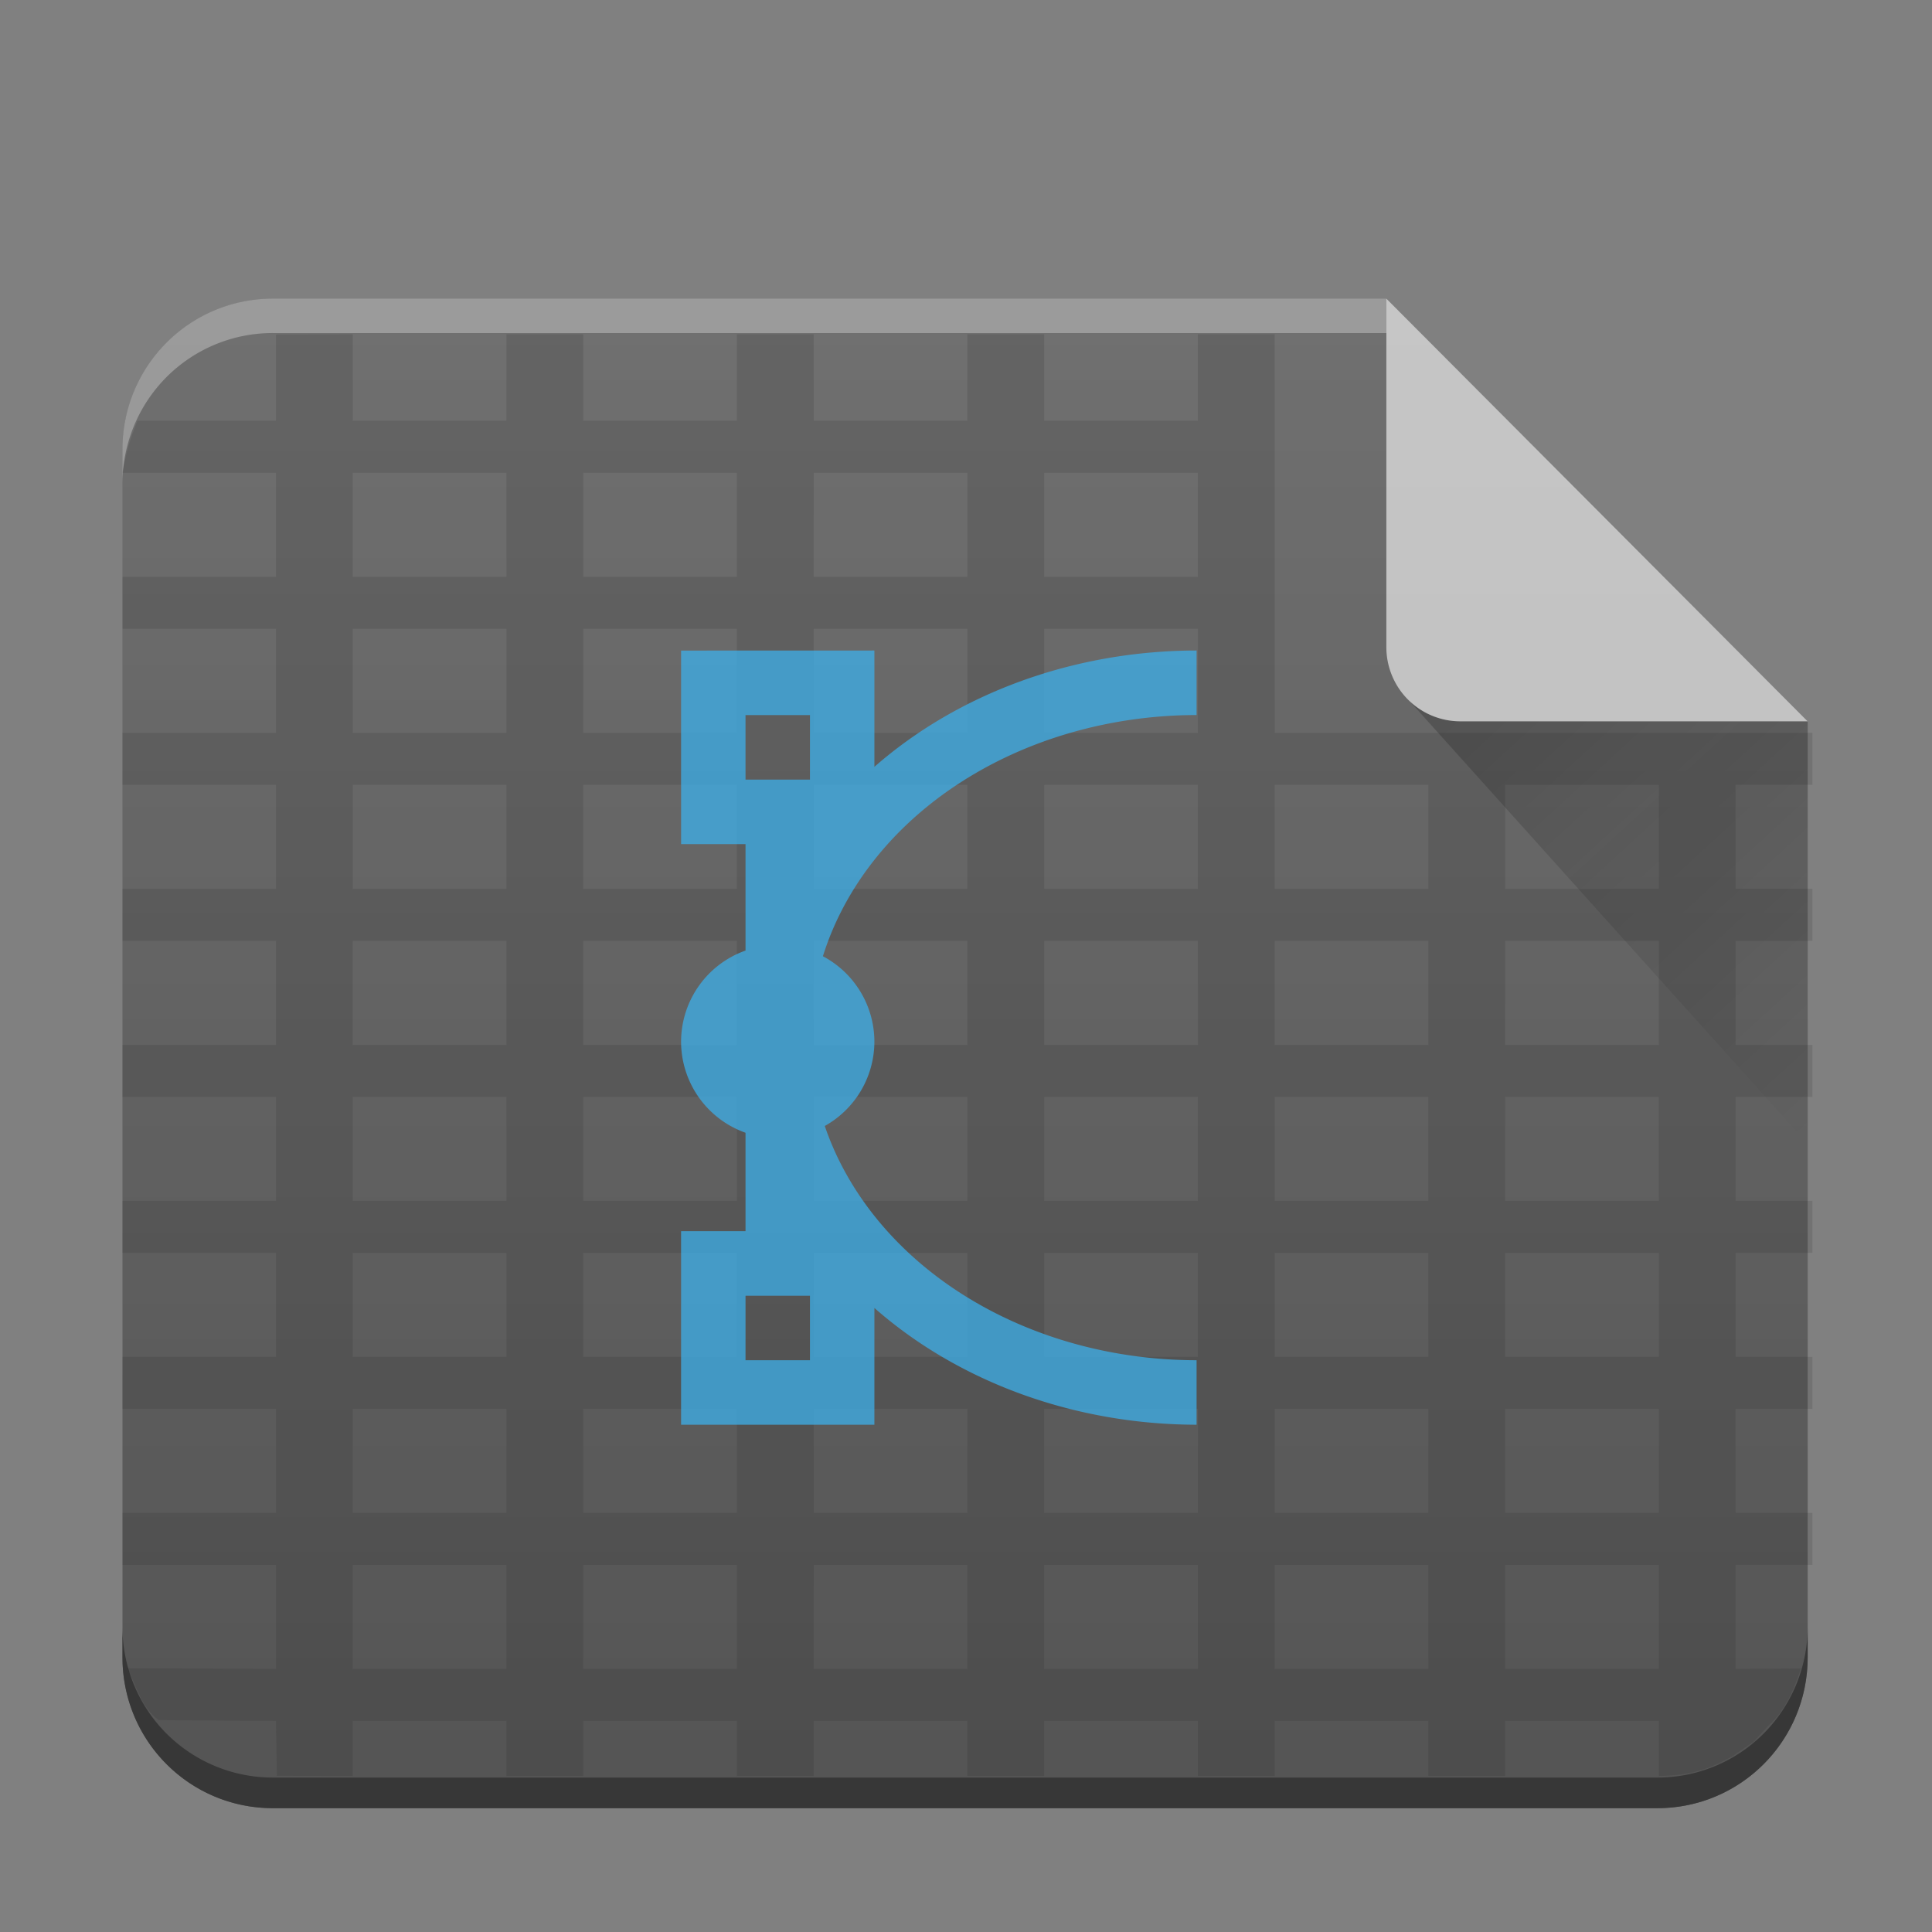 <?xml version="1.0" encoding="UTF-8" standalone="no"?>
<svg
   width="64"
   height="64"
   version="1.1"
   id="svg32"
   sodipodi:docname="image-svg+xml-compressed.svg"
   inkscape:version="1.3.2 (1:1.3.2+202311252150+091e20ef0f)"
   viewBox="0 0 64 64"
   xmlns:inkscape="http://www.inkscape.org/namespaces/inkscape"
   xmlns:sodipodi="http://sodipodi.sourceforge.net/DTD/sodipodi-0.dtd"
   xmlns:xlink="http://www.w3.org/1999/xlink"
   xmlns="http://www.w3.org/2000/svg"
   xmlns:svg="http://www.w3.org/2000/svg">
  <rect x="0" y="0" width="64" height="64" fill="#808080" stroke="none"/>
  <style
     type="text/css"
     id="current-color-scheme">
      .ColorScheme-Text {
        color:#232629;
      }
      .ColorScheme-Highlight {
        color:#3daee9;
      }
      </style>
  <sodipodi:namedview
     id="namedview34"
     pagecolor="#ffffff"
     bordercolor="#666666"
     borderopacity="1.0"
     inkscape:pageshadow="2"
     inkscape:pageopacity="0.0"
     inkscape:pagecheckerboard="0"
     showgrid="false"
     inkscape:zoom="11.313709"
     inkscape:cx="27.930718"
     inkscape:cy="32.217553"
     inkscape:window-width="3440"
     inkscape:window-height="1356"
     inkscape:window-x="0"
     inkscape:window-y="0"
     inkscape:window-maximized="1"
     inkscape:current-layer="g842"
     inkscape:object-nodes="false"
     inkscape:showpageshadow="2"
     inkscape:deskcolor="#d1d1d1">
  </sodipodi:namedview>
  <defs
     id="defs14">
    <linearGradient
       id="b"
       y1="17"
       x1="47"
       y2="24"
       gradientUnits="userSpaceOnUse"
       x2="54"
       gradientTransform="translate(360.57,510.8)">
      <stop
         stop-color="#060606"
         id="stop2" />
      <stop
         offset="1"
         stop-opacity="0"
         id="stop4" />
    </linearGradient>
    <linearGradient
       xlink:href="#a"
       id="c"
       x1="-0.978"
       y1="29.155"
       x2="-0.978"
       y2="-1.341"
       gradientUnits="userSpaceOnUse"
       gradientTransform="translate(-20.004)" />
    <linearGradient
       id="a"
       y1="392.36"
       y2="320.48"
       gradientUnits="userSpaceOnUse"
       x2="0"
       gradientTransform="matrix(0.5,0,0,0.423,418.57,378.93)">
      <stop
         stop-color="#fff"
         stop-opacity="0"
         id="stop8" />
      <stop
         offset="1"
         stop-color="#fff"
         stop-opacity=".2"
         id="stop10" />
    </linearGradient>
    <linearGradient
       xlink:href="#b"
       id="d"
       gradientUnits="userSpaceOnUse"
       gradientTransform="translate(360.57,510.8)"
       x1="47"
       y1="17"
       x2="54"
       y2="24" />
    <linearGradient
       xlink:href="#a-1"
       id="b-6"
       gradientUnits="userSpaceOnUse"
       x1="-75"
       y1="59"
       x2="-75"
       y2="-1"
       gradientTransform="matrix(1.998,0,0,2.004,80.06,-1.12)" />
    <linearGradient
       id="a-1"
       y1="392.36"
       y2="320.48"
       x2="0"
       gradientUnits="userSpaceOnUse"
       gradientTransform="matrix(1,0,0,0.846,-34,-272.73)">
      <stop
         stop-color="#fff"
         stop-opacity="0"
         id="stop3" />
      <stop
         offset="1"
         stop-color="#fff"
         stop-opacity=".2"
         id="stop5" />
    </linearGradient>
    <linearGradient
       gradientTransform="matrix(1.998,0,0,2.004,12.137,14.914)"
       id="c-0"
       y1="17.475"
       y2="31"
       x1="41.616"
       x2="54"
       gradientUnits="userSpaceOnUse">
      <stop
         stop-color="#060606"
         id="stop8-6" />
      <stop
         offset="1"
         stop-opacity="0"
         id="stop10-1" />
    </linearGradient>
  </defs>
  <g
     id="g842"
     transform="matrix(0.499,0,0,0.499,-0.006,-0.55)"
     style="display:inline">
    <path
       d="M 92.046,20.927 H 18.131 c -5.534,0 -9.989,4.47 -9.989,10.021 v 80.17 c 0,5.552 4.455,10.021 9.989,10.021 h 91.895 c 5.534,0 9.989,-4.47 9.989,-10.021 V 48.986 Z"
       id="path15"
       inkscape:connector-curvature="0"
       style="display:inline;fill:#555555;fill-opacity:1;stroke-width:2.001" />
    <path
       d="M 92.046,20.927 H 18.131 c -5.534,0 -9.989,4.47 -9.989,10.021 v 80.17 c 0,5.552 4.455,10.021 9.989,10.021 h 91.895 c 5.534,0 9.989,-4.47 9.989,-10.021 V 48.986 Z"
       id="path17"
       style="display:inline;fill:url(#b-6);stroke-width:2.001"
       inkscape:connector-curvature="0" />
    <path
       d="m 120.014,109.086 a 9.997,10.029 0 0 1 -2.917,7.095 9.967,9.999 0 0 1 -7.072,2.926 H 18.131 a 9.999,10.031 0 0 1 -7.072,-2.926 9.967,9.999 0 0 1 -2.917,-7.097 v 2.034 c 0,5.552 4.455,10.021 9.989,10.021 h 91.895 c 5.534,0 9.989,-4.47 9.989,-10.021 z"
       id="path19"
       class="ColorScheme-Highlight"
       inkscape:connector-curvature="0"
       style="display:inline;opacity:1;fill:#373737;fill-opacity:1;stroke-width:2.001" />
    <path
       d="M 92.046,20.927 H 18.131 c -5.534,0 -9.989,4.47 -9.989,10.021 v 2.285 a 9.999,10.031 0 0 1 2.917,-7.091 9.967,9.999 0 0 1 7.072,-2.93 h 73.916 z"
       id="path21"
       inkscape:connector-curvature="0"
       style="opacity:0.3;fill:#ffffff;stroke-width:2.001" />
    <path
       d="m 93.505,47.549 26.51,29.497 V 48.986 H 96.971 c -1.358,0 -2.577,-0.553 -3.466,-1.437 z"
       id="path23"
       style="opacity:0.2;fill:url(#c-0);fill-rule:evenodd;stroke-width:2.001"
       inkscape:connector-curvature="0" />
    <path
       d="m 92.046,20.927 v 23.119 a 4.906,4.922 0 0 0 4.924,4.941 h 23.044 z"
       id="path25"
       inkscape:connector-curvature="0"
       style="opacity:0.6;fill:#ffffff;fill-rule:evenodd;stroke-width:2.001" />
    <path
       d="m 23.432,23.291 c -1.994,0 -3.283,0.017 -5.1,0.017 v 5.73 H 9.139 c -0.528,1.307 -0.681,1.826 -0.997,3.445 v 0.007 H 18.332 v 6.905 H 8.142 v 3.452 H 18.332 v 6.905 H 8.142 V 53.204 H 18.332 v 6.905 H 8.142 v 3.452 H 18.332 v 6.905 H 8.142 v 3.452 H 18.332 v 6.905 H 8.142 v 3.452 H 18.332 v 6.905 H 8.142 v 3.452 H 18.332 v 6.905 H 8.142 v 3.452 H 18.332 v 6.905 l -9.894,-0.049 c 0.688,1.184 0.867,2.531 2.111,3.452 l 7.782,0.049 0.062,3.646 c 1.997,0 3.033,0.009 5.017,0.009 h 0.02 v -3.655 h 10.2 v 3.655 h 5.1 v -3.655 h 10.2 v 3.655 h 5.1 v -3.655 h 10.2 v 3.655 h 5.1 v -3.655 h 10.2 v 3.655 h 5.1 v -3.655 h 10.2 v 3.655 h 5.1 v -3.655 h 10.2 v 3.658 c 2.08,-0.037 3.306,-0.433 4.924,-1.333 l 1.353,-0.93 1.056,-1.134 c 1.164,-1.014 1.786,-2.755 2.098,-3.742 l -4.331,0.028 v -6.905 h 5.1 v -3.452 h -5.1 v -6.905 h 5.1 v -3.452 h -5.1 v -6.905 h 5.1 v -3.452 h -5.1 v -6.905 h 5.1 v -3.452 h -5.1 v -6.905 h 5.1 v -3.452 h -5.1 v -6.905 h 5.1 V 49.752 H 115.231 110.131 99.931 94.831 84.631 V 23.291 h -5.1 v 5.747 H 69.331 v -5.747 h -5.1 v 5.747 H 54.031 v -5.747 h -5.1 v 5.747 H 38.731 v -5.747 h -5.1 v 5.747 h -10.2 z m 0,9.199 h 10.2 v 6.905 H 23.432 Z m 15.3,0 h 10.2 v 6.905 H 38.732 Z m 15.3,0 h 10.2 v 6.905 H 54.031 Z m 15.3,0 h 10.2 v 6.905 H 69.331 Z m -45.9,10.357 h 10.2 v 6.905 H 23.432 Z m 15.3,0 h 10.2 v 6.905 H 38.732 Z m 15.3,0 h 10.2 v 6.905 H 54.031 Z m 15.3,0 h 10.2 v 6.905 H 69.331 Z m -45.9,10.357 h 10.2 v 6.905 H 23.432 Z m 15.3,0 h 10.2 v 6.905 H 38.732 Z m 15.3,0 h 10.2 v 6.905 H 54.031 Z m 15.3,0 h 10.2 v 6.905 H 69.331 Z m 15.3,0 h 10.2 v 6.905 H 84.631 Z m 15.3,0 h 10.2 v 6.905 H 99.931 Z M 23.432,63.562 h 10.2 v 6.905 H 23.432 Z m 15.3,0 h 10.2 v 6.905 H 38.732 Z m 15.3,0 h 10.2 v 6.905 H 54.031 Z m 15.3,0 h 10.2 v 6.905 H 69.331 Z m 15.3,0 h 10.2 v 6.905 H 84.631 Z m 15.3,0 h 10.2 v 6.905 H 99.931 Z M 23.432,73.919 h 10.2 v 6.905 H 23.432 Z m 15.3,0 h 10.2 v 6.905 H 38.732 Z m 15.3,0 h 10.2 v 6.905 H 54.031 Z m 15.3,0 h 10.2 v 6.905 H 69.331 Z m 15.3,0 h 10.2 v 6.905 H 84.631 Z m 15.3,0 h 10.2 v 6.905 H 99.931 Z M 23.432,84.276 H 33.632 V 91.181 H 23.432 Z m 15.3,0 H 48.931 V 91.181 H 38.732 Z m 15.3,0 H 64.231 V 91.181 H 54.031 Z m 15.3,0 H 79.531 V 91.181 H 69.331 Z m 15.3,0 H 94.831 V 91.181 H 84.631 Z m 15.3,0 H 110.131 V 91.181 H 99.931 Z M 23.432,94.633 h 10.2 v 6.905 H 23.432 v -3.452 z m 15.3,0 h 10.2 v 6.905 H 38.732 v -3.452 z m 15.3,0 h 10.2 v 6.905 H 54.031 v -3.452 z m 15.3,0 h 10.2 v 6.905 H 69.331 v -3.452 z m 15.3,0 h 10.2 v 6.905 H 84.631 v -3.452 z m 15.3,0 h 10.2 v 6.905 H 99.931 V 98.086 Z M 23.432,104.991 h 10.2 v 6.905 H 23.432 v -3.452 z m 15.3,0 h 10.2 v 6.905 H 38.732 v -3.452 z m 15.3,0 h 10.2 v 6.905 H 54.031 v -3.452 z m 15.3,0 h 10.2 v 6.905 H 69.331 v -3.452 z m 15.3,0 h 10.2 v 6.905 H 84.631 v -3.452 z m 15.3,0 h 10.2 v 6.905 H 99.931 v -3.452 z"
       color="#000000"
       opacity="0.15"
       fill="#ffffff"
       id="path17-5"
       style="display:inline;fill:#232323;fill-opacity:1;stroke-width:4.196"
       sodipodi:nodetypes="ccccccccccccccccccccccccccccccccccccccccscccccccccccccccccccccccccccccccccccccccccccccccccccccccccccccccccccccccccccccccccccccccccccccccccccccccccccccccccccccccccccccccccccccccccccccccccccccccccccccccccccccccccccccccccccccccccccccccccccccccccccccccccccccccccccccccccccccccccccccccccccccccccccccccccccccccccccccccccccccccccccccccccccccccccccccccccc" />
    <path
       d="m 45.226,44.291 v 12.848 h 4.278 v 7.067 a 6.417,6.424 0 0 0 -4.278,6.047 6.417,6.424 0 0 0 4.278,6.047 v 6.535 H 45.226 v 12.848 h 12.833 v -7.752 a 29.945,25.696 0 0 0 21.389,7.752 V 91.401 A 25.667,21.414 0 0 1 54.765,75.851 6.417,6.424 0 0 0 58.059,70.245 6.417,6.424 0 0 0 54.641,64.583 25.667,21.414 0 0 1 79.448,48.57 v -4.283 a 29.945,25.696 0 0 0 -21.389,7.722 v -7.722 z m 4.278,4.283 h 4.278 v 4.283 h -4.278 z m 0,38.545 h 4.278 v 4.283 h -4.278 z"
       opacity="0.9"
       class="ColorScheme-Highlight"
       id="path29"
       style="opacity:0.75;fill:currentColor;fill-opacity:1;stroke-width:4.28" />
  </g>
</svg>

